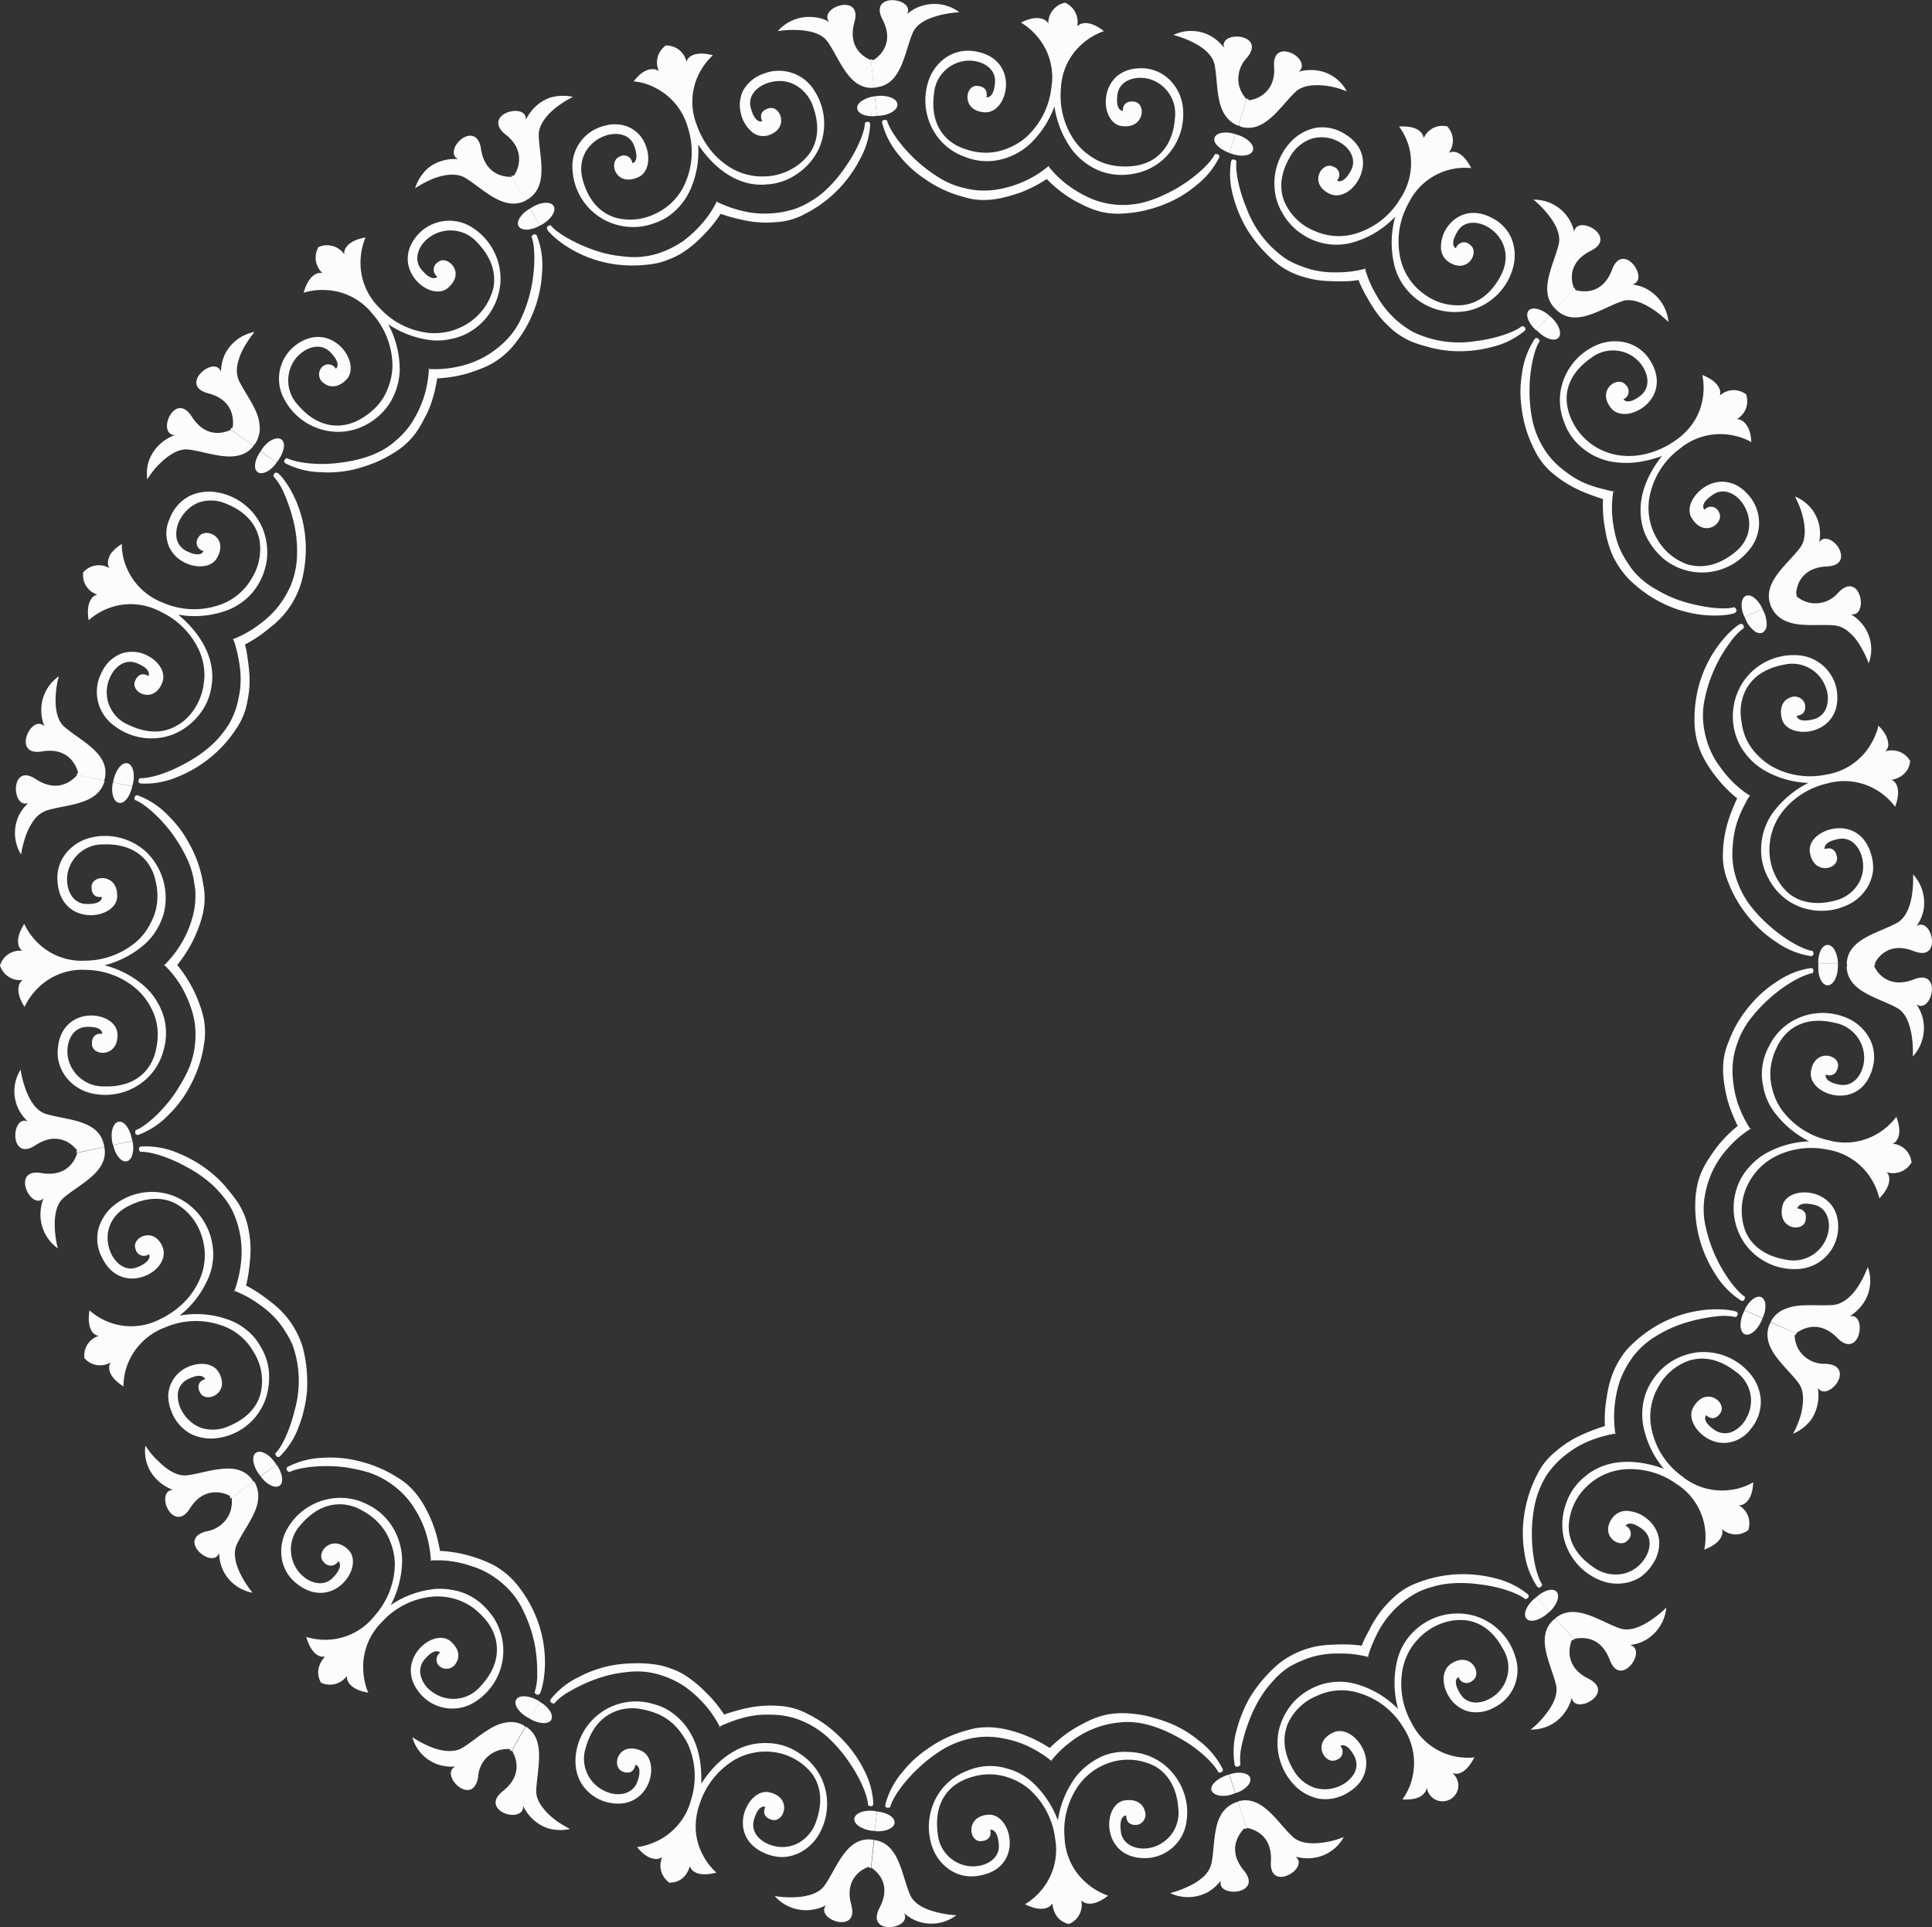 <svg id="Layer_1" data-name="Layer 1" xmlns="http://www.w3.org/2000/svg" viewBox="0 0 339.68 338.75"><rect x="0" y="0" width="339.68" height="338.75" fill="#333333" stroke="none"/><defs><style>.cls-1{fill:#fafcfd;}</style></defs><path class="cls-1" d="M336.07,204.27l-.05.11v.11Z"/><path class="cls-1" d="M335.88,133.68v.11l.05.11Z"/><path class="cls-1" d="M321.31,173.2c1,0,1.78-1.45,1.83-3.29,0-.18,0-.34,0-.51H319.7a4,4,0,0,0,0,.5C319.61,171.69,320.35,173.18,321.31,173.2Z"/><path class="cls-1" d="M324.68,169.91c.1,4.43,5.61,5.46,8.85,7.26,1.64.9,2.28,3,2.59,4.94a19.33,19.33,0,0,1,.19,3.6,7.39,7.39,0,0,0,1.83-6.34,6.7,6.7,0,0,0-.73-2.06,5.08,5.08,0,0,0-.48-.76c2.72,1.84,4.68-6.45-.5-4.37-2.59,1-4.32.38-5.41-.45a5.13,5.13,0,0,1-1.51-1.91,4.14,4.14,0,0,1,.24-.42h-5a2.91,2.91,0,0,0,0,.31Z"/><path class="cls-1" d="M318.07,200.62a16.87,16.87,0,0,0-7.91,2.3,11.18,11.18,0,0,0-2.51,2.11,10,10,0,0,0-1.74,2.49,11,11,0,0,0,.74,10.91,10.72,10.72,0,0,0,9.26,4.65,7.45,7.45,0,0,0,7.19-6.28c1.11-8-8.67-8.87-9.7-4.88-.5,2,.32,3.22,1.39,3.66s2.41.1,2.64-1c.5-2.12-1.41-2.14-1.41-2.14s.06-1.36,3-.65c2.33.56,3.09,3.3,2.14,5.75a6.25,6.25,0,0,1-7.25,3.87c-3.78-.66-5.93-2.56-6.95-4.78a10.28,10.28,0,0,1-.19-7.13,11,11,0,0,1,4.81-5.91,13.84,13.84,0,0,1,9.57-1.53,11.07,11.07,0,0,1,7.58,4.75,11.54,11.54,0,0,1,1.7,3.83c1.46-1.52,1.78-2.69,1.74-3.46a1.73,1.73,0,0,0-.46-1.14,3.7,3.7,0,0,0,4.36-1.7,3.61,3.61,0,0,0-3.3-3.3,1.76,1.76,0,0,0,.87-.87c.35-.69.51-1.89-.23-3.87a11.46,11.46,0,0,1-3.07,2.83,11,11,0,0,1-8.82,1.31,13.9,13.9,0,0,1-8.18-5.25,10.56,10.56,0,0,1-1.7-3.62,10.15,10.15,0,0,1-.34-3.73,10.87,10.87,0,0,1,1-3.52,8.61,8.61,0,0,1,2.06-2.93c1.81-1.63,4.53-2.5,8.27-1.59a6.3,6.3,0,0,1,5.12,6.47c-.19,2.62-1.9,4.83-4.27,4.4-2.94-.51-2.47-1.78-2.47-1.78s1.77.75,2.14-1.39-4.13-3.3-4.76.85,8.7,7.22,10.83-.57a6.9,6.9,0,0,0-.52-5.22,8,8,0,0,0-3.54-3.42,10.71,10.71,0,0,0-10.34.53,10.2,10.2,0,0,0-3.75,4.15,10.32,10.32,0,0,0-1.29,5.55,10.87,10.87,0,0,0,.2,1.49,10.67,10.67,0,0,0,1.83,4.43A17.39,17.39,0,0,0,318.07,200.62Z"/><path class="cls-1" d="M299.8,209.89a16.29,16.29,0,0,1,4.08-8.15,18.34,18.34,0,0,1,3.85-3.29,20.93,20.93,0,0,1-2.21-4.56,17.66,17.66,0,0,1-.83-4.13,13.88,13.88,0,0,1,.34-5,12.67,12.67,0,0,1,.44-1.4A13,13,0,0,1,306,182a15.63,15.63,0,0,1,1.45-2.5,26.37,26.37,0,0,1,3.88-4.19c2.75-2.41,5.77-4,7.37-4.25,0,0,.43-.8-.29-.9a14.32,14.32,0,0,0-6.05,2.42,20,20,0,0,0-4.55,4,20.91,20.91,0,0,0-3.93,6.65c-1.5,3.46-.89,7-.23,9.85a24.08,24.08,0,0,0,1.24,3.48l.45,1,.18.36a23,23,0,0,0-3.65,3.69c-.45.57-.86,1.2-1.31,1.87a14.74,14.74,0,0,0-1.22,2.13,12,12,0,0,0-.86,2.42,13.22,13.22,0,0,0-.24,1.31,9.93,9.93,0,0,0-.15,1.36A21.86,21.86,0,0,0,301.61,224a14.36,14.36,0,0,0,4.53,4.64c.7.2.65-.69.65-.69-1.33-.85-3.48-3.55-5.06-6.87a25.91,25.91,0,0,1-1.83-5.39A13.64,13.64,0,0,1,299.8,209.89Z"/><path class="cls-1" d="M307.85,198.38l-.12.07.08.11Z"/><path class="cls-1" d="M309.64,228c-.86-.36-2.19.67-2.93,2.31l3.18,1.41C310.65,230.07,310.55,228.41,309.64,228Z"/><path class="cls-1" d="M323,235.15c1.9,2,3.37,1,3.81-.59s0-3.49-1.59-3.21a7.68,7.68,0,0,0,2.26-2.08,7,7,0,0,0,.91-6.55,19.06,19.06,0,0,1-1.59,3.23c-1,1.64-2.63,3.26-4.44,3.43s-4.11-.08-6.15.14a7.8,7.8,0,0,0-2.82.78,4.6,4.6,0,0,0-2.08,2.08l4.45,2C316.29,234,319.48,231.59,323,235.15Z"/><path class="cls-1" d="M306.73,234.51c.87.42,2.19-.61,2.95-2.29.07-.16.13-.32.19-.48l-3.13-1.39c-.08.14-.16.29-.23.44C305.77,232.43,305.87,234.1,306.73,234.51Z"/><path class="cls-1" d="M311.09,232.85c-1.61,4.14,2.94,7.3,5.12,10.25,1.09,1.47.89,3.71.41,5.6a17.56,17.56,0,0,1-1.36,3.32,7.76,7.76,0,0,0,3.07-2.33,7.32,7.32,0,0,0,1.2-2.7,7.55,7.55,0,0,0,.06-3.07c.85,1.37,2.61.42,3.45-.95s.66-3.14-2.11-3.24a5.26,5.26,0,0,1-4.76-2.62,5.34,5.34,0,0,1-.64-2.38,4.83,4.83,0,0,1,.39-.29l-4.58-2c-.06.09-.12.17-.17.26Z"/><path class="cls-1" d="M292.53,258.18c-6.14-2.23-10.94-1.18-13.88,1.38a10.17,10.17,0,0,0-3.28,4.66,10.83,10.83,0,0,0-.54,5.58,10.69,10.69,0,0,0,6.56,8,8,8,0,0,0,4.93.33,7.07,7.07,0,0,0,2.32-1.07,8.35,8.35,0,0,0,1.88-2.06,6.45,6.45,0,0,0,1.14-4.62,5.73,5.73,0,0,0-2-3.34,6,6,0,0,0-3.22-1.42,3.07,3.07,0,0,0-2.79,1c-2.67,3.24,1.21,5.82,2.56,4.1a1.51,1.51,0,0,0-.4-2.52s.63-1.19,3,.64c1.92,1.47,1.42,4.21-.41,6.1a5.91,5.91,0,0,1-3.6,1.79,6.68,6.68,0,0,1-4.62-1.23c-3.19-2.15-4.36-4.75-4.37-7.17a10.22,10.22,0,0,1,2.73-6.59,10.85,10.85,0,0,1,6.81-3.44,13.91,13.91,0,0,1,9.35,2.51,11,11,0,0,1,5,7.43,11.3,11.3,0,0,1-.06,4.16c2-.77,2.77-1.69,3.05-2.4a1.72,1.72,0,0,0,.06-1.23,3.56,3.56,0,0,0,4.62.19,3.62,3.62,0,0,0-1.65-4.35,1.82,1.82,0,0,0,1.17-.42c.6-.48,1.28-1.49,1.35-3.64a7.2,7.2,0,0,1-1.07.55,10.36,10.36,0,0,1-2.87.79,11.13,11.13,0,0,1-8.63-2.44,13.57,13.57,0,0,1-5.26-8.09,10.36,10.36,0,0,1,1.14-7.54,9.78,9.78,0,0,1,5.41-4.65c2.34-.72,5.11-.45,8.18,1.92a6.17,6.17,0,0,1,2,8,5.34,5.34,0,0,1-2.5,2.55,3.23,3.23,0,0,1-3.16-.26c-2.47-1.67-1.49-2.62-1.49-2.62a1.86,1.86,0,0,0,.8.48c.49.13,1.12,0,1.7-.88,1.18-1.85-2.48-4.73-4.67-1.16-1.18,1.74.07,4.21,2.23,5.55a5.75,5.75,0,0,0,3.78.84,6.13,6.13,0,0,0,4.07-2.51,7.46,7.46,0,0,0,1.68-5,8,8,0,0,0-1.86-4.59,10.66,10.66,0,0,0-9.63-3.73A11.18,11.18,0,0,0,292.9,240a11.67,11.67,0,0,0-3.41,4.56,11.25,11.25,0,0,0-.54,6.25A16.74,16.74,0,0,0,292.53,258.18Z"/><path class="cls-1" d="M307.46,268.87l-.09.07,0,.11Z"/><path class="cls-1" d="M272,259.19a15.7,15.7,0,0,1,3.46-3.6,16.26,16.26,0,0,1,3.64-2.16A21.84,21.84,0,0,1,284,252a20.51,20.51,0,0,1,.77-9.18,17.72,17.72,0,0,1,2.37-4.39,14.55,14.55,0,0,1,4.38-3.78,22.06,22.06,0,0,1,5.22-2.26c.9-.26,1.78-.47,2.63-.63s1.62-.29,2.35-.36a10.37,10.37,0,0,1,3.48.12s.7-.56.09-.94-10.36-2.18-18.63,6a11,11,0,0,0-1.69,2.1,16.49,16.49,0,0,0-1.22,2.25,18,18,0,0,0-1.24,4.59,22.28,22.28,0,0,0-.34,5.16s-.55.14-1.42.46a34.56,34.56,0,0,0-3.4,1.43,18.42,18.42,0,0,0-3.92,2.65,11.77,11.77,0,0,0-3.24,4.13,22.22,22.22,0,0,0-2.27,7.39,20.68,20.68,0,0,0,.09,6.08,14.13,14.13,0,0,0,2.28,6.11c.56.46.86-.39.86-.39-.9-1.34-1.75-4.65-1.81-8.31a25.12,25.12,0,0,1,.49-5.69A16.32,16.32,0,0,1,272,259.19Z"/><path class="cls-1" d="M284.11,252l-.14,0,0,.14Z"/><path class="cls-1" d="M273.66,279.78c-.67-.71-2.23-.24-3.58,1l2.33,2.59C273.79,282.1,274.31,280.46,273.66,279.78Z"/><path class="cls-1" d="M283,291.72c1.92,5.26,6.77-1.76,3.58-2.56a5.58,5.58,0,0,0,.89-.15,7,7,0,0,0,2-.81,7.34,7.34,0,0,0,3.49-5.61,19.26,19.26,0,0,1-2.8,2.27c-1.61,1.06-3.65,2-5.42,1.35-3.5-1.21-7.91-4.6-11.3-1.74l3.26,3.62C277.4,288,281.17,287,283,291.72Z"/><path class="cls-1" d="M268.37,284.52c.63.74,2.26.35,3.66-.86.13-.11.25-.23.37-.35l-2.3-2.55c-.13.1-.26.19-.39.3C268.35,282.24,267.75,283.79,268.37,284.52Z"/><path class="cls-1" d="M273.06,284.81c-3.22,3-.27,7.87.53,11.44.39,1.78-.72,3.73-1.94,5.24a17.14,17.14,0,0,1-1.72,1.85,10.16,10.16,0,0,1-.83.68,7.12,7.12,0,0,0,5.93-2.88,7.58,7.58,0,0,0,1.05-1.9,4.87,4.87,0,0,0,.26-.86c.46,3.27,7.91-.86,2.9-3.32-2.48-1.24-3.17-2.95-3.28-4.32a5.28,5.28,0,0,1,.39-2.41s.18-.05.48-.1l-3.36-3.73-.26.17Z"/><path class="cls-1" d="M245.81,300.42a16.56,16.56,0,0,0-7-4.28,10.84,10.84,0,0,0-6.27-.11,11.56,11.56,0,0,0-4.89,2.93,11.41,11.41,0,0,0-2.74,4.91,10.69,10.69,0,0,0,2.74,10,8.18,8.18,0,0,0,4.38,2.33,7.5,7.5,0,0,0,5.1-1.18,7.36,7.36,0,0,0,2-1.77,5.63,5.63,0,0,0,.47-5.87c-1.11-2.29-3.43-3.75-5.29-2.79-3.78,1.82-1.28,5.76.67,4.76a1.48,1.48,0,0,0,.67-2.44.89.89,0,0,1,.7-.1c.44.11,1.05.55,1.75,1.86a3.18,3.18,0,0,1-.06,3.16,5.63,5.63,0,0,1-2.8,2.24,6.34,6.34,0,0,1-4,.22,6.76,6.76,0,0,1-3.73-3c-2-3.28-2-6.1-1.08-8.31a9.55,9.55,0,0,1,5.18-4.91,10.15,10.15,0,0,1,7.61-.38,13.59,13.59,0,0,1,7.52,6,11.23,11.23,0,0,1,1.56,8.85,10.12,10.12,0,0,1-1.09,2.76,7.72,7.72,0,0,1-.65,1c2.14.13,3.24-.39,3.76-1a1.75,1.75,0,0,0,.54-1.12,2.78,2.78,0,1,0,4.43-2.55,1.72,1.72,0,0,0,1.24.09c.73-.21,1.73-.91,2.69-2.81a11,11,0,0,1-11.05-6.08,13.91,13.91,0,0,1-1.54-9.55,10.79,10.79,0,0,1,1.54-3.72,11.42,11.42,0,0,1,2.56-2.71,10.75,10.75,0,0,1,3.25-1.66,9.55,9.55,0,0,1,3.59-.39c2.41.24,4.87,1.67,6.69,5.06a6.2,6.2,0,0,1-1.39,8.12c-2.06,1.63-4.82,1.87-6.1-.19-1.58-2.52-.33-3-.33-3a1.49,1.49,0,0,0,2.45.64c1.85-1.19-.33-5.3-3.81-2.95-1.71,1.19-1.61,3.9-.17,6a5.82,5.82,0,0,0,3.12,2.32,6.3,6.3,0,0,0,4.71-.68,7.31,7.31,0,0,0,3.71-8.8,10.69,10.69,0,0,0-7.31-7.32,11,11,0,0,0-10.57,2.77,10.6,10.6,0,0,0-3,5.46A17.14,17.14,0,0,0,245.81,300.42Z"/><path class="cls-1" d="M255.13,316.24l-.11,0-.09.08Z"/><path class="cls-1" d="M226.68,293a17.43,17.43,0,0,1,2.35-1.14,13.66,13.66,0,0,1,2.26-.76,16,16,0,0,1,4.22-.44,17.84,17.84,0,0,1,5,.6,15.21,15.21,0,0,1,.54-1.68,30,30,0,0,1,1.39-3,16.74,16.74,0,0,1,6.43-6.48,12.47,12.47,0,0,1,2.72-1.09,15.82,15.82,0,0,1,2.81-.61,22.84,22.84,0,0,1,5.73.1c3.62.42,6.82,1.58,8.06,2.61,0,0,.88-.22.48-.82a14.32,14.32,0,0,0-5.84-2.87,22.15,22.15,0,0,0-13.63.81,12.16,12.16,0,0,0-4.43,2.82,17.43,17.43,0,0,0-3,3.64c-.39.61-.73,1.22-1,1.77s-.56,1-.76,1.44c-.4.84-.6,1.38-.6,1.38s-.57-.1-1.5-.17a28.89,28.89,0,0,0-3.66,0,15.6,15.6,0,0,0-9.31,3.24,24.89,24.89,0,0,0-5.06,5.82,19.88,19.88,0,0,0-1.45,2.93,20.56,20.56,0,0,0-.92,2.7,14,14,0,0,0-.42,6.47c.32.65,1,0,1,0a10.31,10.31,0,0,1,.23-3.47,29.13,29.13,0,0,1,1.5-4.84,21.91,21.91,0,0,1,2.76-5,26,26,0,0,1,1.9-2.18A13,13,0,0,1,226.68,293Z"/><path class="cls-1" d="M240.63,291.33l-.13,0,0,.13Z"/><path class="cls-1" d="M219.8,312.5c-.32-.9-2-1.17-3.66-.59l1.07,3.31C219,314.63,220.12,313.41,219.8,312.5Z"/><path class="cls-1" d="M223.45,327.19c-.4,5.56,6.93,1.22,4.33-.84a7.54,7.54,0,0,0,3,.25,7.2,7.2,0,0,0,2.81-.93,7.11,7.11,0,0,0,2.67-2.76,14,14,0,0,1-3.47.95c-1.92.29-4.17.27-5.51-1-2.68-2.44-5.37-7.45-9.63-6.21l1.51,4.64C219.86,321.43,223.73,322.17,223.45,327.19Z"/><path class="cls-1" d="M213,314.69c.27.9,2,1.32,3.69.69a4,4,0,0,0,.48-.19l-1.06-3.26a4.34,4.34,0,0,0-.48.14C214,312.68,212.76,313.74,213,314.69Z"/><path class="cls-1" d="M217.2,316.85a5.12,5.12,0,0,0-2.31,1.8,7.57,7.57,0,0,0-1.07,2.73c-.44,2-.45,4.31-.81,6.12a4.75,4.75,0,0,1-1.42,2.39,10.43,10.43,0,0,1-2.48,1.63,18.57,18.57,0,0,1-3.37,1.25,7.3,7.3,0,0,0,6.61-.17,7.88,7.88,0,0,0,2.31-2.05c-.92,3.14,7.61,2.53,4-1.79-1.76-2.16-1.69-4-1.23-5.27a5.6,5.6,0,0,1,1.33-2.08,2.91,2.91,0,0,1,.47.08l-1.55-4.77-.3.06Z"/><path class="cls-1" d="M186,320a17.25,17.25,0,0,0-4.62-6.83,11.06,11.06,0,0,0-2.78-1.76,10,10,0,0,0-1.45-.51,9.36,9.36,0,0,0-1.46-.34,10.12,10.12,0,0,0-5.66.72,10.36,10.36,0,0,0-4.51,3.31,10.72,10.72,0,0,0-1.55,10.24,8,8,0,0,0,3.06,3.87,6.85,6.85,0,0,0,5.13,1c8-1.33,5.77-10.92,1.66-10.71s-3.52,4.81-1.33,4.65,1.6-2,1.6-2,1.31-.34,1.52,2.63c.19,2.41-2.18,3.88-4.8,3.8a6.26,6.26,0,0,1-5.93-5.73c-.53-3.81.61-6.43,2.4-8.06a8.91,8.91,0,0,1,3.13-1.77,10.82,10.82,0,0,1,3.6-.62,10.41,10.41,0,0,1,3.68.71,10.71,10.71,0,0,1,3.43,2.05,13.94,13.94,0,0,1,4.41,8.67,11,11,0,0,1-2.2,8.64,11.21,11.21,0,0,1-3.12,2.77c1.89.94,3.11.9,3.82.63a1.74,1.74,0,0,0,1-.78c.26,2.95,2.43,3.57,2.95,3.61a3.67,3.67,0,0,0,2.13-4.16,1.76,1.76,0,0,0,1.1.57c.76.12,1.95-.08,3.61-1.38a11.7,11.7,0,0,1-3.64-2.08,11.05,11.05,0,0,1-4-8,13.8,13.8,0,0,1,2.5-9.37,11,11,0,0,1,6.36-4.19,10.35,10.35,0,0,1,7.08.92c2.1,1.24,3.77,3.56,4.05,7.39a6.3,6.3,0,0,1-4.59,6.84c-2.54.67-5.18-.34-5.5-2.72-.42-3,.94-2.88.94-2.88s-.17,1.91,2,1.63a1.85,1.85,0,0,0,1.23-2.52c-.32-1.1-1.42-2.07-3.5-1.77-4.07.63-4.21,10.45,3.87,10.15a7.43,7.43,0,0,0,7-6.51,10.45,10.45,0,0,0-.55-5.2,11,11,0,0,0-3.13-4.5,10.4,10.4,0,0,0-5.11-2.33,11.18,11.18,0,0,0-1.41-.12,8.65,8.65,0,0,0-1.44,0,10,10,0,0,0-2.83.61,12.36,12.36,0,0,0-5,3.76A16.91,16.91,0,0,0,186,320Z"/><path class="cls-1" d="M188,338.26l-.12,0-.11.05Z"/><path class="cls-1" d="M171.5,305.44a14,14,0,0,1,5,.16,17.51,17.51,0,0,1,4,1.24,20.38,20.38,0,0,1,4.32,2.66,18.43,18.43,0,0,1,3.67-3.5,16.43,16.43,0,0,1,8.52-3.24c3.89-.42,7.75,1.23,10.9,3.06s5.61,4.31,6.32,5.75c0,0,.88.13.76-.58a14.41,14.41,0,0,0-4.17-5,19.68,19.68,0,0,0-5.23-3.12,29.94,29.94,0,0,0-3.46-1.12,21.21,21.21,0,0,0-4.07-.59,16,16,0,0,0-2.7.11,12.59,12.59,0,0,0-2.49.61,16.34,16.34,0,0,0-2.25,1c-.71.37-1.38.73-2,1.12a23.22,23.22,0,0,0-4.05,3.26s-.47-.3-1.29-.78a25.17,25.17,0,0,0-3.35-1.57c-2.73-1-6.23-1.9-9.84-.77a21.39,21.39,0,0,0-7,3.26,20.18,20.18,0,0,0-4.46,4.13,14.36,14.36,0,0,0-3,5.78c0,.72.87.37.87.37.39-1.56,2.29-4.4,5-6.9a25.16,25.16,0,0,1,4.56-3.45A16,16,0,0,1,171.5,305.44Z"/><path class="cls-1" d="M185,309.59l-.11-.09-.08.11Z"/><path class="cls-1" d="M157.28,320.42c.07-1-1.32-1.83-3.11-2l-.36,3.46C155.65,322.06,157.2,321.37,157.28,320.42Z"/><path class="cls-1" d="M154.65,335.34c-2.62,4.94,5.84,3.84,4.3.94a5.2,5.2,0,0,0,.71.56,6.86,6.86,0,0,0,2,1,7.32,7.32,0,0,0,6.49-1.18,18.28,18.28,0,0,1-3.55-.55c-1.87-.47-3.91-1.38-4.63-3.12-1.45-3.41-1.89-9-6.28-9.55l-.51,4.85C153.71,328.66,157,330.83,154.65,335.34Z"/><path class="cls-1" d="M150.21,319.67c-.13.95,1.26,1.91,3.09,2.15l.51,0,.35-3.41c-.16,0-.32-.07-.49-.09C151.89,318.13,150.34,318.71,150.21,319.67Z"/><path class="cls-1" d="M153.14,323.35c-4.42-.36-6,5-8.15,8.06s-8.78,1.88-8.78,1.88a7.32,7.32,0,0,0,6.12,2.46,7.63,7.63,0,0,0,2.12-.49,5.75,5.75,0,0,0,.81-.4c-2.12,2.52,5.94,5.31,4.4-.06-.73-2.68.07-4.33,1-5.33a5.16,5.16,0,0,1,2.06-1.31,3.44,3.44,0,0,1,.4.28l.51-5-.3-.08Z"/><path class="cls-1" d="M123.29,313.56c.26-6.66-2.29-10.66-5.58-12.81a9.46,9.46,0,0,0-2.65-1.16A10.64,10.64,0,0,0,101.19,309a8.59,8.59,0,0,0,.22,2.53,7.19,7.19,0,0,0,1,2.25,7.56,7.56,0,0,0,4.27,3c3.9,1,6.38-1,7.33-3.3s.51-5.09-1.46-5.81c-3.9-1.54-5.13,2.89-3.11,3.72s2.28-1.18,2.28-1.18,1.34.2.33,3c-.79,2.25-3.62,2.76-5.93,1.51a6.22,6.22,0,0,1-3.1-7.61c1.08-3.72,3.16-5.59,5.49-6.4a8.26,8.26,0,0,1,3.59-.38,14.11,14.11,0,0,1,3.52.94,9.54,9.54,0,0,1,3.08,2.1,12.92,12.92,0,0,1,2.29,3.31,13.73,13.73,0,0,1,.52,9.65,11.15,11.15,0,0,1-5.52,7.06,12.62,12.62,0,0,1-2.8,1.08,7.2,7.2,0,0,1-1.19.19c1.33,1.68,2.49,2.06,3.25,2.11a1.77,1.77,0,0,0,1.19-.34,3.66,3.66,0,0,0,1.24,4.5c.53,0,2.75,0,3.62-2.91a1.69,1.69,0,0,0,.77,1c.65.41,1.83.69,3.88.15a11.33,11.33,0,0,1-2.5-3.33,10.75,10.75,0,0,1-1.1-3.86,12,12,0,0,1,.73-5.07,14,14,0,0,1,6.08-7.57,11,11,0,0,1,7.52-1.25,10.37,10.37,0,0,1,6.1,3.7c1.42,2,2,4.75.71,8.38a6.7,6.7,0,0,1-3,3.72,5.89,5.89,0,0,1-4,.68c-2.58-.45-4.61-2.36-3.93-4.68.81-2.87,2-2.27,2-2.27s-.93,1.68,1.16,2.27,3.71-3.78-.35-4.82c-2-.52-4,1.47-4.59,3.92s.26,5.45,4,6.9a7.9,7.9,0,0,0,2.73.55,7.2,7.2,0,0,0,2.51-.51,8.11,8.11,0,0,0,3.78-3.18,10.69,10.69,0,0,0,.55-10.33,10.57,10.57,0,0,0-3.73-4.17,10.2,10.2,0,0,0-5.39-1.84,11,11,0,0,0-6.1,1.39,14.67,14.67,0,0,0-3.05,2.28A19.09,19.09,0,0,0,123.29,313.56Z"/><path class="cls-1" d="M117.76,331.07l-.09-.06h-.12Z"/><path class="cls-1" d="M116,294.4a16.05,16.05,0,0,1,4.5,2.14,21.07,21.07,0,0,1,3.15,2.81,18.54,18.54,0,0,1,2.88,4.15,13.24,13.24,0,0,1,1.6-.7,20.51,20.51,0,0,1,3.16-1,15.85,15.85,0,0,1,4.19-.39,14.4,14.4,0,0,1,4.92.85,16.21,16.21,0,0,1,5,3,24.53,24.53,0,0,1,3.76,4.31c2.12,3,3.4,6.14,3.46,7.75,0,0,.75.51.93-.19a14.32,14.32,0,0,0-1.78-6.27,20.65,20.65,0,0,0-3.53-4.95,21.68,21.68,0,0,0-6.19-4.61,11.9,11.9,0,0,0-5-1.43,20.18,20.18,0,0,0-4.72.19,27.32,27.32,0,0,0-3.6.87c-.89.25-1.42.46-1.42.46a22.37,22.37,0,0,0-3.3-4,21.28,21.28,0,0,0-3.7-3,12.62,12.62,0,0,0-2.32-1.08,12.84,12.84,0,0,0-2.61-.7,21.7,21.7,0,0,0-4.11-.23,23.63,23.63,0,0,0-3.6.35,20.37,20.37,0,0,0-5.79,2,14,14,0,0,0-5.08,4c-.27.68.63.72.63.72a10,10,0,0,1,2.73-2.14,27.34,27.34,0,0,1,4.62-2.16,22.75,22.75,0,0,1,5.54-1.24A13.74,13.74,0,0,1,116,294.4Z"/><path class="cls-1" d="M126.6,303.63l-.06-.13-.12.07Z"/><path class="cls-1" d="M96.92,302.3c.46-.85-.43-2.26-2-3.15l-1.74,3C94.79,303.08,96.46,303.14,96.92,302.3Z"/><path class="cls-1" d="M88.44,314.82c-2.18,1.7-1.28,3.2.18,3.87s3.47.36,3.36-1.25a7.51,7.51,0,0,0,1.83,2.46,7.27,7.27,0,0,0,2.56,1.49,7.79,7.79,0,0,0,3.85.1,16.6,16.6,0,0,1-3-1.9c-1.49-1.25-3-3-2.94-4.79s.5-4.07.5-6.12-.44-4-2.33-5.19L90,307.71C90.34,308.29,92.36,311.69,88.44,314.82Z"/><path class="cls-1" d="M90.77,298.73c-.51.84.37,2.26,2,3.18l.46.23,1.72-3c-.14-.09-.27-.19-.42-.27C92.93,298,91.27,297.93,90.77,298.73Z"/><path class="cls-1" d="M92,303.24a4.61,4.61,0,0,0-2.91-.48,7.62,7.62,0,0,0-2.74,1c-1.78,1-3.49,2.54-5.07,3.48s-3.83.56-5.61-.19a19.16,19.16,0,0,1-3.17-1.68A7,7,0,0,0,77,310.16a7.74,7.74,0,0,0,3.06.36c-1.46.71-.69,2.55.58,3.53s3,1,3.43-1.73a5.14,5.14,0,0,1,5.54-4.86,3.83,3.83,0,0,1,.25.41l2.51-4.34c-.08-.06-.15-.13-.24-.19Z"/><path class="cls-1" d="M68.7,282.14a17.18,17.18,0,0,0,2-8,11.46,11.46,0,0,0-1.86-6,10.65,10.65,0,0,0-4.32-3.73A10.29,10.29,0,0,0,59,263.33a10.76,10.76,0,0,0-8.66,5.7,8,8,0,0,0-.81,4.85,7,7,0,0,0,2.66,4.51c6.34,5,12-3,9.07-5.95s-5.93.62-4.34,2.13a1.51,1.51,0,0,0,2.55-.14s1.13.74-.93,2.89c-1.67,1.75-4.35,1-6-1a6.3,6.3,0,0,1,.29-8.24c2.47-2.94,5.18-3.85,7.61-3.62a8.23,8.23,0,0,1,3.4,1.15,10.82,10.82,0,0,1,2.87,2.26,9.74,9.74,0,0,1,1.93,3.2,10.62,10.62,0,0,1,.78,3.92A13.91,13.91,0,0,1,65.88,284,11,11,0,0,1,58,288.21a11.27,11.27,0,0,1-4.15-.47c.57,2,1.41,2.91,2.09,3.26a1.72,1.72,0,0,0,1.22.18c-2,2.18-1,4.19-.7,4.61A3.67,3.67,0,0,0,61,294.58a1.75,1.75,0,0,0,.31,1.2c.42.64,1.35,1.42,3.45,1.75a6,6,0,0,1-.43-1.13,12.29,12.29,0,0,1-.47-3,11.05,11.05,0,0,1,3.31-8.31,13.69,13.69,0,0,1,8.62-4.41,10.81,10.81,0,0,1,7.37,1.92,12.29,12.29,0,0,1,1.38,1.22,10.34,10.34,0,0,1,1.2,1.36,8.32,8.32,0,0,1,1.48,3.29c.47,2.42-.12,5.18-2.79,8a6.23,6.23,0,0,1-8.13,1.14,6.14,6.14,0,0,1-1.43-1.24,4.94,4.94,0,0,1-.82-1.55,3.15,3.15,0,0,1,.58-3.1c1.91-2.28,2.76-1.22,2.76-1.22a1.52,1.52,0,0,0,.12,2.56,1.91,1.91,0,0,0,2.71-.8c.63-1,.55-2.4-1-3.76-3.17-2.63-10.57,3.86-4.94,9.66a7.41,7.41,0,0,0,9.52.81,10.64,10.64,0,0,0,3-14.58,12.6,12.6,0,0,0-1.83-2.17,9.88,9.88,0,0,0-2.34-1.7,10.11,10.11,0,0,0-2.88-1,12.12,12.12,0,0,0-3.28-.21A16.87,16.87,0,0,0,68.7,282.14Z"/><path class="cls-1" d="M56.52,295.88l-.06-.09-.11-.05Z"/><path class="cls-1" d="M69.84,261.66a14.28,14.28,0,0,1,3.22,3.81,17.83,17.83,0,0,1,1.78,3.83,20.86,20.86,0,0,1,.92,5,18.37,18.37,0,0,1,5,.39,17.65,17.65,0,0,1,1.93.54,15.24,15.24,0,0,1,2.09.78,15.78,15.78,0,0,1,4.11,2.83,13.86,13.86,0,0,1,3.31,4.74A23,23,0,0,1,94,289a25.63,25.63,0,0,1,.45,5.09,9.94,9.94,0,0,1-.47,3.43s.48.75.93.18,3.25-10.07-4-19.15a14.29,14.29,0,0,0-4-3.37,22.08,22.08,0,0,0-4.42-1.72,22.63,22.63,0,0,0-5.12-.84s-.1-.55-.31-1.47a23.06,23.06,0,0,0-1.06-3.54c-1.12-2.67-2.77-5.9-6-7.82a22.12,22.12,0,0,0-7.1-3,20,20,0,0,0-6.07-.54,14.59,14.59,0,0,0-6.31,1.63.43.43,0,0,0,0,.65,1,1,0,0,0,.34.25c1.42-.75,4.82-1.25,8.48-1a22.23,22.23,0,0,1,2.77.39,22.93,22.93,0,0,1,2.83.7A15.33,15.33,0,0,1,69.84,261.66Z"/><path class="cls-1" d="M75.77,274.42v-.14h-.14Z"/><path class="cls-1" d="M49.19,261.13c.76-.59.46-2.2-.56-3.68l-2.81,2.05C46.86,261,48.42,261.72,49.19,261.13Z"/><path class="cls-1" d="M36.33,269.17c-5.45,1.37,1.09,6.88,2.2,3.8a7.68,7.68,0,0,0,.65,3,7.2,7.2,0,0,0,5.23,4s-4.38-5.15-2.75-8.54c.78-1.67,2.13-3.53,3-5.41s1.13-3.77,0-5.66l-3.94,2.87a5.57,5.57,0,0,1-.31,2.72A5.33,5.33,0,0,1,36.33,269.17Z"/><path class="cls-1" d="M45,255.37c-.8.55-.57,2.21.5,3.71a3.3,3.3,0,0,0,.32.4l2.77-2a3.74,3.74,0,0,0-.27-.42C47.3,255.58,45.81,254.83,45,255.37Z"/><path class="cls-1" d="M44.27,260c-1.37-1.76-3.32-2-5.39-1.79s-4.22.9-6,1.12-3.66-1.09-5-2.45A13,13,0,0,1,26.17,255c-.38-.54-.6-.9-.6-.9a7,7,0,0,0,2.25,6.21,7.57,7.57,0,0,0,2.61,1.58c-1.59,0-1.7,2.08-.88,3.45s2.39,2.14,3.86-.21,3.27-2.84,4.64-2.81a5.21,5.21,0,0,1,2.37.63,3.52,3.52,0,0,1,.06.48l4.06-2.95c0-.09-.09-.18-.15-.27Z"/><path class="cls-1" d="M31.58,231.26a16.9,16.9,0,0,0,5-6.49,10.55,10.55,0,0,0,.73-6.21,11,11,0,0,0-7-8.42,10.68,10.68,0,0,0-10.21,1.68,8.15,8.15,0,0,0-2.77,4.11,7.1,7.1,0,0,0,.64,5.19c1.77,3.62,4.94,4.11,7.32,3.25s4-3,3.36-5c-1.44-3.94-5.62-1.87-4.82.17a1.5,1.5,0,0,0,2.37.92s.71,1.14-2,2.27c-4.45,1.9-8.53-7.43-1.44-10.82,3.47-1.68,6.3-1.4,8.38-.2a9.88,9.88,0,0,1,4.35,5.66,10.58,10.58,0,0,1-.42,7.61,13.39,13.39,0,0,1-2.51,3.75,15.21,15.21,0,0,1-4.31,3.1,11,11,0,0,1-12.52-1.5c-.33,2.1.07,3.25.54,3.85a1.79,1.79,0,0,0,1.07.65,3.59,3.59,0,0,0-2.49,3.91,3.62,3.62,0,0,0,4.59.75,1.78,1.78,0,0,0-.22,1.23c.09.77.69,1.83,2.49,3a8.1,8.1,0,0,1,.07-1.2,10.39,10.39,0,0,1,.72-2.87,11.24,11.24,0,0,1,6.43-6.28,13.63,13.63,0,0,1,9.63-.52,10.25,10.25,0,0,1,6,4.75,9.56,9.56,0,0,1,1.33,7c-.48,2.36-2.15,4.65-5.72,6.11a6.72,6.72,0,0,1-4.79.28,6.27,6.27,0,0,1-3.12-2.52,5.57,5.57,0,0,1-1-3.44,3.14,3.14,0,0,1,1.79-2.6c1.33-.66,2.08-.66,2.5-.49a.92.92,0,0,1,.52.49s-1.88.43-.89,2.37,5.33.21,3.33-3.48c-1-1.86-3.68-2-5.93-.82A5.77,5.77,0,0,0,30,243.37a5.65,5.65,0,0,0-.42,2.18,7.77,7.77,0,0,0,.58,2.59,7.42,7.42,0,0,0,3.44,3.94,8.16,8.16,0,0,0,4.93.66,10.41,10.41,0,0,0,8.7-9.23,10.87,10.87,0,0,0,0-2.85,10.2,10.2,0,0,0-.78-2.74,11,11,0,0,0-.67-1.27,12.19,12.19,0,0,0-.8-1.22,10.78,10.78,0,0,0-5.16-3.57A16.44,16.44,0,0,0,31.58,231.26Z"/><path class="cls-1" d="M14.87,238.88l0-.12-.07-.09Z"/><path class="cls-1" d="M40.94,213a16.67,16.67,0,0,1,1.42,9,20.69,20.69,0,0,1-1.14,4.9,19,19,0,0,1,4.4,2.42,16.43,16.43,0,0,1,3.17,2.83,15.27,15.27,0,0,1,1.39,1.94,15.52,15.52,0,0,1,1.24,2.29,18.68,18.68,0,0,1,.43,11.35c-.86,3.6-2.28,6.62-3.45,7.76,0,0,.13.89.77.55a14.18,14.18,0,0,0,3.44-5.5,19.09,19.09,0,0,0,.83-2.73,22,22,0,0,0,.53-3.23,24.78,24.78,0,0,0-.72-7.68,15.54,15.54,0,0,0-5.67-8.07,30.39,30.39,0,0,0-3-2.12c-.8-.48-1.32-.73-1.32-.73s.16-.56.32-1.47.32-2.18.43-3.65a17.12,17.12,0,0,0-.32-4.72,12.57,12.57,0,0,0-1.94-4.86c-.42-.61-.86-1.17-1.29-1.7s-.84-1.05-1.27-1.52a20.79,20.79,0,0,0-2.7-2.43,22.54,22.54,0,0,0-5.33-3,14.24,14.24,0,0,0-6.4-1.09c-.68.25-.1.94-.1.94,1.61-.11,4.86.83,8.06,2.6a22.39,22.39,0,0,1,4.7,3.27,19.7,19.7,0,0,1,1.94,2.13A12.88,12.88,0,0,1,40.94,213Z"/><path class="cls-1" d="M41.17,227.07l0-.13-.13,0Z"/><path class="cls-1" d="M22.3,204.13c.94-.22,1.37-1.82,1-3.57l-3.4.72C20.27,203.08,21.37,204.36,22.3,204.13Z"/><path class="cls-1" d="M7.31,206.21c-5.5-1-1.92,6.76.38,4.4a4.87,4.87,0,0,0-.31.85,8.12,8.12,0,0,0-.27,2.15,7.29,7.29,0,0,0,3.08,5.84,9.08,9.08,0,0,1-.25-1,19.67,19.67,0,0,1-.3-2.51c-.1-1.93.15-4.17,1.52-5.37,2.78-2.42,8-4.56,7.19-8.92l-4.77,1C13.41,203.26,12.28,207,7.31,206.21Z"/><path class="cls-1" d="M20.84,197.18c-.93.17-1.47,1.79-1.1,3.6,0,.17.09.33.14.49l3.36-.71c0-.16,0-.32-.09-.49C22.79,198.31,21.8,197,20.84,197.18Z"/><path class="cls-1" d="M18.23,201.09c-1-4.31-6.6-4.19-10.14-5.28-1.79-.54-2.91-2.49-3.57-4.3a18.75,18.75,0,0,1-.9-3.48,7.12,7.12,0,0,0,.64,8.44,5.27,5.27,0,0,0,.63.65c-3-1.24-3.28,7.29,1.37,4.18,2.33-1.52,4.15-1.26,5.38-.67a5.31,5.31,0,0,1,1.39,1,4.79,4.79,0,0,1,.51.55,4.28,4.28,0,0,1-.14.46l4.91-1c0-.1,0-.2,0-.3Z"/><path class="cls-1" d="M18.37,169.68a17.17,17.17,0,0,0,7.28-3.89,11.55,11.55,0,0,0,3.18-5.39,11.23,11.23,0,0,0-3-10.53,10.71,10.71,0,0,0-10-2.6,8,8,0,0,0-4.16,2.64,6.92,6.92,0,0,0-1.56,5c.51,8.06,10.28,6.87,10.49,2.75s-4.43-4-4.5-1.8,1.82,1.8,1.82,1.8.21,1.34-2.77,1.24c-2.41-.06-3.64-2.57-3.3-5.17a6.29,6.29,0,0,1,6.32-5.3c3.85-.14,6.33,1.27,7.78,3.22a8.48,8.48,0,0,1,1.42,3.29,11,11,0,0,1,.26,3.65,9.9,9.9,0,0,1-1.1,3.58,10.71,10.71,0,0,1-2.38,3.21,13.94,13.94,0,0,1-9.07,3.48,11,11,0,0,1-8.38-3.07,11.55,11.55,0,0,1-2.44-3.39c-1.12,1.78-1.2,3-1,3.73a1.72,1.72,0,0,0,.68,1A3.66,3.66,0,0,0,0,169.72,3.7,3.7,0,0,0,4,172.26a1.76,1.76,0,0,0-.68,1c-.2.74-.12,2,1,3.73a11.43,11.43,0,0,1,2.44-3.4,11,11,0,0,1,8.37-3.1A13.78,13.78,0,0,1,24.17,174a11.19,11.19,0,0,1,2.41,3.2,9.66,9.66,0,0,1,1.1,3.57,11.77,11.77,0,0,1-.24,3.65,8.27,8.27,0,0,1-1.41,3.3c-1.45,2-3.93,3.37-7.77,3.25a6.33,6.33,0,0,1-6.35-5.28c-.35-2.6.88-5.11,3.3-5.18,3-.11,2.76,1.23,2.76,1.23s-1.88-.37-1.81,1.81,4.71,2.37,4.49-1.82-10-5.27-10.49,2.79a6.59,6.59,0,0,0,.36,2.77,7.16,7.16,0,0,0,1.23,2.22,7.94,7.94,0,0,0,4.16,2.63,10.76,10.76,0,0,0,10-2.64,10.34,10.34,0,0,0,2.83-4.84,10.8,10.8,0,0,0,.12-5.7,11.87,11.87,0,0,0-3.22-5.38A17,17,0,0,0,18.37,169.68Z"/><path class="cls-1" d="M0,169.83l0-.11,0-.12Z"/><path class="cls-1" d="M34.35,156.81a14.05,14.05,0,0,1-.66,4.94A18.14,18.14,0,0,1,32,165.64a19,19,0,0,1-3.1,4,18.41,18.41,0,0,1,3.12,4,20.94,20.94,0,0,1,1.68,3.88,14.05,14.05,0,0,1,.66,4.94,14.84,14.84,0,0,1-1.28,5.63,20.39,20.39,0,0,1-1.37,2.57A22.51,22.51,0,0,1,30.18,193c-2.21,2.93-4.84,5.12-6.35,5.68,0,0-.28.87.46.82a14.4,14.4,0,0,0,5.43-3.62A19.52,19.52,0,0,0,33.36,191a21.83,21.83,0,0,0,2.49-7.31,12.62,12.62,0,0,0-.17-5.25,18.84,18.84,0,0,0-.76-2.34A19.2,19.2,0,0,0,34,174a23,23,0,0,0-2.84-4.37s.36-.44.92-1.21a24.17,24.17,0,0,0,1.9-3.17c1.22-2.63,2.55-6,1.77-9.7a20.93,20.93,0,0,0-2.51-7.3,19.45,19.45,0,0,0-3.64-4.86,14.22,14.22,0,0,0-5.44-3.6c-.73,0-.46.82-.46.82,1.51.55,4.15,2.74,6.36,5.65A26.69,26.69,0,0,1,33,151.18a15,15,0,0,1,.92,2.74,13.6,13.6,0,0,1,.25,1.42A11.81,11.81,0,0,1,34.35,156.81Z"/><path class="cls-1" d="M28.83,169.76l.1-.1-.1-.09Z"/><path class="cls-1" d="M20.93,141.12c1,.18,1.92-1.13,2.33-2.88l-3.4-.72C19.43,139.32,20,141,20.93,141.12Z"/><path class="cls-1" d="M6.36,137C1.71,133.82,2,142.36,5,141.13a7.5,7.5,0,0,0-1.81,2.5,7.3,7.3,0,0,0,.51,6.59,18.55,18.55,0,0,1,.9-3.48A10.76,10.76,0,0,1,6,144.11a4.76,4.76,0,0,1,2.24-1.66c3.55-1.08,9.08-.95,10.16-5.25l-4.77-1C13.09,136.7,10.61,139.7,6.36,137Z"/><path class="cls-1" d="M22.42,134.17c-.94-.23-2,1.05-2.45,2.85,0,.17-.06.34-.09.5l3.36.71c.05-.15.1-.31.14-.48C23.78,136,23.35,134.4,22.42,134.17Z"/><path class="cls-1" d="M18.46,136.7c.81-4.36-4.42-6.53-7.16-8.95-1.36-1.21-1.61-3.44-1.51-5.38a17.85,17.85,0,0,1,.31-2.51,8.08,8.08,0,0,1,.27-1,7.19,7.19,0,0,0-3.11,5.83,7.58,7.58,0,0,0,.56,3c-2.3-2.38-5.88,5.36-.39,4.39,2.74-.45,4.3.52,5.19,1.57a5.26,5.26,0,0,1,1.11,2.18s-.12.15-.33.36l4.91,1c0-.1.08-.19.11-.29Z"/><path class="cls-1" d="M31.34,108.05a16.62,16.62,0,0,0,8.18-.62,11,11,0,0,0,5.13-3.59,11.63,11.63,0,0,0,2.24-5.24A11.29,11.29,0,0,0,46.22,93a10.64,10.64,0,0,0-8.06-6.46,8,8,0,0,0-4.91.68,7.48,7.48,0,0,0-3.44,4A6.06,6.06,0,0,0,29.68,96,5.75,5.75,0,0,0,32.3,98.8c2.25,1.2,5,1,5.92-.85,2-3.68-2.34-5.41-3.34-3.46a1.49,1.49,0,0,0,.9,2.37s-.33,1.32-3,0A3.2,3.2,0,0,1,31,94.28a5.46,5.46,0,0,1,.95-3.45A6.31,6.31,0,0,1,35,88.31a6.63,6.63,0,0,1,4.78.25C43.4,90,45,92.28,45.57,94.66a9.7,9.7,0,0,1-1.31,7,10.32,10.32,0,0,1-5.95,4.77,13.61,13.61,0,0,1-9.63-.48,11.22,11.22,0,0,1-6.45-6.25,10.39,10.39,0,0,1-.75-2.88,8.81,8.81,0,0,1-.06-1.2,7.12,7.12,0,0,0-1.88,1.63A3.2,3.2,0,0,0,19,98.63a1.78,1.78,0,0,0,.22,1.23,3.62,3.62,0,0,0-4.59.76,3.58,3.58,0,0,0,2.49,3.9,1.67,1.67,0,0,0-1,.66c-.47.6-.87,1.75-.54,3.85a11.27,11.27,0,0,1,3.56-2.14,11.05,11.05,0,0,1,9,.59,14,14,0,0,1,6.86,6.83,10.83,10.83,0,0,1,.93,3.91,9.15,9.15,0,0,1-.1,1.89,9.76,9.76,0,0,1-.38,1.8,10.84,10.84,0,0,1-1.65,3.25,9.33,9.33,0,0,1-1.24,1.35A8.08,8.08,0,0,1,31,127.59c-2.09,1.21-4.92,1.5-8.39-.17A6.2,6.2,0,0,1,19,120c.71-2.53,2.81-4.34,5.05-3.43,2.77,1.12,2.05,2.26,2.05,2.26s-1.57-1.1-2.37.92,3.38,4.1,4.83.16c.69-2-1-4.12-3.4-5a5.82,5.82,0,0,0-3.89,0,6.37,6.37,0,0,0-3.41,3.32,7.32,7.32,0,0,0,2.17,9.3,10.72,10.72,0,0,0,10.22,1.63,11.12,11.12,0,0,0,4.56-3.27,10.24,10.24,0,0,0,2.36-5.17C37.86,116.91,36.35,112.24,31.34,108.05Z"/><path class="cls-1" d="M14.51,100.71l.07-.09,0-.12Z"/><path class="cls-1" d="M51.16,102.82a17.45,17.45,0,0,1-2.61,4.24,17.73,17.73,0,0,1-3.15,2.84,18.19,18.19,0,0,1-4.4,2.44,14.22,14.22,0,0,1,.54,1.67,29,29,0,0,1,.63,3.23,16.23,16.23,0,0,1,0,4.23c-.12.75-.27,1.53-.47,2.34a13.54,13.54,0,0,1-.9,2.45,12.41,12.41,0,0,1-1.56,2.47,14.92,14.92,0,0,1-1.92,2.14,22.58,22.58,0,0,1-4.68,3.28c-3.18,1.79-6.45,2.74-8.06,2.63,0,0-.58.69.1.94a14.28,14.28,0,0,0,6.41-1.11A22.12,22.12,0,0,0,41.6,128a12,12,0,0,0,1.92-4.88,17,17,0,0,0,.32-4.71c-.1-1.46-.31-2.75-.45-3.65s-.33-1.47-.33-1.47a22.85,22.85,0,0,0,4.29-2.87A15.49,15.49,0,0,0,53,102.3c2.93-11.25-3.42-18.77-4.15-19.13s-.78.56-.78.56a10.17,10.17,0,0,1,1.85,2.94,29,29,0,0,1,1.64,4.81,21.69,21.69,0,0,1,.67,5.65A15.09,15.09,0,0,1,51.16,102.82Z"/><path class="cls-1" d="M40.87,112.38l.13,0,0-.13Z"/><path class="cls-1" d="M45.31,83c.79.55,2.28-.2,3.32-1.67l-2.81-2C44.74,80.8,44.52,82.46,45.31,83Z"/><path class="cls-1" d="M33.74,73.26c-3-4.73-6.32,3.08-3,3.23a7.38,7.38,0,0,0-2.61,1.58,7.06,7.06,0,0,0-1.73,2.39,6.75,6.75,0,0,0-.51,1.7,8.65,8.65,0,0,0,0,2.11s.22-.36.6-.9a13.28,13.28,0,0,1,1.64-1.91c1.39-1.36,3.23-2.66,5-2.44,3.61.41,8.71,2.86,11.44-.63l-3.94-2.87C40,75.82,36.45,77.49,33.74,73.26Z"/><path class="cls-1" d="M49.5,77.27c-.75-.58-2.34.08-3.39,1.61a5.08,5.08,0,0,0-.27.43l2.77,2c.11-.13.21-.25.31-.39C49.94,79.45,50.28,77.87,49.5,77.27Z"/><path class="cls-1" d="M44.87,78a4.76,4.76,0,0,0,.62-1.42,4.18,4.18,0,0,0,.18-1.4A7.68,7.68,0,0,0,45,72.31c-.84-1.88-2.18-3.74-3-5.42a4.63,4.63,0,0,1-.25-2.77,9.87,9.87,0,0,1,1-2.77,18.6,18.6,0,0,1,2-3,7.28,7.28,0,0,0-5.24,4,7.79,7.79,0,0,0-.66,3c-1.1-3.08-7.63,2.42-2.2,3.8,2.7.72,3.72,2.24,4.1,3.55a5.72,5.72,0,0,1,.15,2.46,2.93,2.93,0,0,1-.44.21l4.06,3,.21-.23Z"/><path class="cls-1" d="M68.27,57A17,17,0,0,0,76,59.82a10.89,10.89,0,0,0,3.27-.23,10.43,10.43,0,0,0,2.88-1A11,11,0,0,0,88,49.32a10.7,10.7,0,0,0-4.76-9.19,7.45,7.45,0,0,0-9.52.85c-5.6,5.83,1.81,12.28,5,9.66,1.6-1.36,1.64-2.8,1-3.78s-1.89-1.5-2.71-.78a1.53,1.53,0,0,0-.11,2.57s-.85,1.06-2.77-1.22c-1.56-1.82-.57-4.49,1.64-5.9a6.27,6.27,0,0,1,8.15,1.11c2.66,2.76,3.29,5.56,2.82,8a10.29,10.29,0,0,1-4,5.88,10.92,10.92,0,0,1-7.37,2,13.77,13.77,0,0,1-8.64-4.39,11.05,11.05,0,0,1-3.34-8.29,11.43,11.43,0,0,1,.88-4.1c-2.07.36-3,1.12-3.44,1.77a1.74,1.74,0,0,0-.3,1.19A3.68,3.68,0,0,0,56,43.43,3.66,3.66,0,0,0,56.7,48a1.74,1.74,0,0,0-1.21.19c-.69.35-1.53,1.22-2.1,3.26A11.47,11.47,0,0,1,57.55,51a11,11,0,0,1,7.91,4.14A13.93,13.93,0,0,1,69,64.2a11.13,11.13,0,0,1-.76,3.93,9.67,9.67,0,0,1-1.92,3.21,12.12,12.12,0,0,1-2.86,2.28A8.38,8.38,0,0,1,60,74.77c-2.43.23-5.15-.67-7.63-3.6a6.3,6.3,0,0,1-.32-8.23c1.68-2,4.39-2.78,6.06-1,2.07,2.14.93,2.88.93,2.88a1.52,1.52,0,0,0-2.56-.14A1.86,1.86,0,0,0,57,67.4c.9.69,2.38.85,3.87-.64,2.92-2.91-2.76-10.93-9.1-5.92A7.42,7.42,0,0,0,50,70.21a10.75,10.75,0,0,0,8.68,5.67,10.33,10.33,0,0,0,5.5-1.12A11.13,11.13,0,0,0,68.44,71a11.68,11.68,0,0,0,1.84-6A17.11,17.11,0,0,0,68.27,57Z"/><path class="cls-1" d="M55.87,43.48l.1,0,.07-.1Z"/><path class="cls-1" d="M88.52,60.27a16.45,16.45,0,0,1-8.11,4.2,18.38,18.38,0,0,1-5,.39,19.92,19.92,0,0,1-.9,5,19.47,19.47,0,0,1-1.75,3.84,14.14,14.14,0,0,1-3.23,3.8c-2.92,2.63-7,3.58-10.63,3.94s-7.08-.19-8.49-.93c0,0-.79.41-.27.91A14.11,14.11,0,0,0,56.39,83a19.71,19.71,0,0,0,6.08-.54,29,29,0,0,0,3.46-1.14,21.65,21.65,0,0,0,3.63-1.92,13,13,0,0,0,3.78-3.64,20.13,20.13,0,0,0,1.23-2.13,17.29,17.29,0,0,0,1-2.08A23.52,23.52,0,0,0,76.59,68c.2-.93.28-1.49.28-1.49A22.39,22.39,0,0,0,82,65.69c.71-.19,1.42-.45,2.17-.73a15.9,15.9,0,0,0,2.24-1,13.87,13.87,0,0,0,4-3.39A21.8,21.8,0,0,0,95.31,47.8a14.2,14.2,0,0,0-.94-6.41c-.45-.57-.93.19-.93.19.59,1.46.73,4.88.06,8.52a24.54,24.54,0,0,1-1.68,5.44A13.57,13.57,0,0,1,88.52,60.27Z"/><path class="cls-1" d="M75.22,64.85h.14v-.13Z"/><path class="cls-1" d="M91.2,39.79c.5.82,2.17.76,3.73-.14l-1.74-3C91.58,37.56,90.69,39,91.2,39.79Z"/><path class="cls-1" d="M84.57,26.2c-.38-2.72-2.15-2.73-3.43-1.76s-2,2.82-.6,3.53a7.65,7.65,0,0,0-3,.36,6.57,6.57,0,0,0-2.56,1.48,8,8,0,0,0-2,3.29,18.76,18.76,0,0,1,3.17-1.69c1.81-.7,4-1.09,5.62-.16,3.17,1.9,6.74,6,10.7,4L90,31.08C89.29,31.11,85.33,31.15,84.57,26.2Z"/><path class="cls-1" d="M97.36,36.25c-.46-.85-2.13-.79-3.73.13l-.43.28,1.72,3a4.64,4.64,0,0,0,.44-.23C96.92,38.51,97.81,37.09,97.36,36.25Z"/><path class="cls-1" d="M92.86,35c3.72-2.42,1.91-7.6,1.86-11.29,0-1.83,1.46-3.55,3-4.78a18.8,18.8,0,0,1,3-1.9,8.09,8.09,0,0,0-3.86.09,7.05,7.05,0,0,0-2.56,1.48,7.64,7.64,0,0,0-1.84,2.46c.11-1.62-1.86-1.87-3.35-1.26s-2.37,2.16-.2,3.86,2.49,3.54,2.32,4.91a5.46,5.46,0,0,1-.87,2.31,3.93,3.93,0,0,1-.49,0l2.51,4.34.29-.12Z"/><path class="cls-1" d="M122.75,25.42c3.66,5.41,8.16,7.4,12,7a10.22,10.22,0,0,0,5.38-1.84,10.94,10.94,0,0,0,3.72-4.19,10.69,10.69,0,0,0-.59-10.33,7.32,7.32,0,0,0-9-3.11,6.47,6.47,0,0,0-3.65,3.06,5.79,5.79,0,0,0-.36,3.87A5.93,5.93,0,0,0,132,23a3.07,3.07,0,0,0,2.84.85c4.06-1.05,2.45-5.41.33-4.82s-1.15,2.27-1.15,2.27-1.22.59-2-2.27c-.69-2.32,1.33-4.23,3.92-4.68a6.31,6.31,0,0,1,2-.05,6.12,6.12,0,0,1,2,.71,6.71,6.71,0,0,1,3,3.71c1.31,3.62.74,6.41-.68,8.37a10.23,10.23,0,0,1-6.09,3.73,10.07,10.07,0,0,1-1.84.19,10.83,10.83,0,0,1-1.88-.1,10.65,10.65,0,0,1-3.8-1.32,13,13,0,0,1-3.47-2.91A15.22,15.22,0,0,1,122.52,22a11,11,0,0,1,.33-8.95,11.35,11.35,0,0,1,2.49-3.34c-2.06-.53-3.24-.25-3.88.16a1.69,1.69,0,0,0-.77,1A3.59,3.59,0,0,0,117.06,8a3.64,3.64,0,0,0-1.22,4.5,1.79,1.79,0,0,0-1.2-.34c-.76,0-1.91.43-3.23,2.14a10.11,10.11,0,0,1,4,1.24,11.14,11.14,0,0,1,5.56,7,13.66,13.66,0,0,1-.5,9.64,10.45,10.45,0,0,1-5.34,5.43,9.85,9.85,0,0,1-7.11.59c-2.34-.81-4.4-2.63-5.5-6.36-2.22-7.45,7.38-10.83,9-6.15,1,2.8-.33,3-.33,3a1.77,1.77,0,0,0-.37-.86,1.5,1.5,0,0,0-1.9-.29c-2,.81-.77,5.27,3.12,3.68,2-.72,2.4-3.45,1.43-5.8a5.57,5.57,0,0,0-4.68-3.54,6.57,6.57,0,0,0-2.65.27A7.34,7.34,0,0,0,100.67,30a10.63,10.63,0,0,0,5.61,8.66,10.84,10.84,0,0,0,5.5,1.24,10.32,10.32,0,0,0,2.79-.51,11.5,11.5,0,0,0,2.64-1.17,11.33,11.33,0,0,0,4.1-4.75A16.54,16.54,0,0,0,122.75,25.42Z"/><path class="cls-1" d="M116.94,8h.12l.1-.06Z"/><path class="cls-1" d="M139.91,36.66a16.06,16.06,0,0,1-4.91.87,15.88,15.88,0,0,1-4.2-.39A21.9,21.9,0,0,1,126,35.46a17.6,17.6,0,0,1-2.86,4.15A20,20,0,0,1,120,42.45a17.51,17.51,0,0,1-4.49,2.16,14.25,14.25,0,0,1-5.77.48,22,22,0,0,1-5.55-1.22c-3.51-1.28-6.35-3-7.36-4.26,0,0-.89,0-.62.71s7.11,7.84,18.6,6.07a11.31,11.31,0,0,0,2.6-.72,13.7,13.7,0,0,0,2.32-1.09,19,19,0,0,0,3.69-3,22.56,22.56,0,0,0,3.29-4s.53.21,1.42.47a35.46,35.46,0,0,0,3.59.83,18.32,18.32,0,0,0,4.72.17,11.94,11.94,0,0,0,5.05-1.43A22.08,22.08,0,0,0,151.19,28,14.12,14.12,0,0,0,153,21.78c-.18-.7-.92-.19-.92-.19-.06,1.61-1.34,4.77-3.44,7.75a23.17,23.17,0,0,1-3.74,4.33,14.88,14.88,0,0,1-2.33,1.69A14.12,14.12,0,0,1,139.91,36.66Z"/><path class="cls-1" d="M125.91,35.4l.12.06.06-.12Z"/><path class="cls-1" d="M150.71,19.06c.13,1,1.67,1.55,3.46,1.32l-.36-3.46C152,17.15,150.59,18.11,150.71,19.06Z"/><path class="cls-1" d="M150.21,3.93c1.55-5.37-6.51-2.59-4.4-.06a6.39,6.39,0,0,0-.81-.41A6.65,6.65,0,0,0,142.88,3a7.36,7.36,0,0,0-6.13,2.46,19.58,19.58,0,0,1,3.6-.18c1.94.11,4.12.54,5.18,2.09,2.12,3,3.7,8.42,8.12,8.06l-.51-4.85C152.51,10.3,148.89,8.8,150.21,3.93Z"/><path class="cls-1" d="M157.78,18.34c-.07-1-1.62-1.62-3.47-1.48a4,4,0,0,0-.5.08l.35,3.41.5,0C156.46,20.19,157.85,19.3,157.78,18.34Z"/><path class="cls-1" d="M154.16,15.33c4.4-.55,4.85-6.14,6.31-9.54.73-1.74,2.78-2.59,4.65-3.09a19.24,19.24,0,0,1,3.55-.55A7.32,7.32,0,0,0,162.18,1a6.46,6.46,0,0,0-2,.94,6.37,6.37,0,0,0-.71.56c1.55-2.9-6.9-4-4.3.94,1.28,2.48.83,4.26.11,5.42a5.21,5.21,0,0,1-1.74,1.71s-.18-.06-.44-.18l.51,5h.52Z"/><path class="cls-1" d="M185.39,18.71a17,17,0,0,0,3.12,7.65,11.7,11.7,0,0,0,5,3.74,10.78,10.78,0,0,0,5.67.46,10.32,10.32,0,0,0,5.1-2.33,10.74,10.74,0,0,0,3.65-9.7,8,8,0,0,0-2.19-4.4A7.1,7.1,0,0,0,201,12c-8.08-.3-7.91,9.53-3.84,10.15s4.44-4,2.26-4.28-2,1.62-2,1.62-1.35.07-.95-2.88c.32-2.39,2.94-3.36,5.5-2.75a6.33,6.33,0,0,1,4.61,6.84c-.27,3.84-1.93,6.17-4,7.41a8.31,8.31,0,0,1-3.42,1.08,11.77,11.77,0,0,1-3.65-.14A9.51,9.51,0,0,1,192,27.63a10.88,10.88,0,0,1-2.94-2.71,13.84,13.84,0,0,1-2.53-9.37,11,11,0,0,1,3.93-8,11.36,11.36,0,0,1,3.63-2.08c-1.66-1.3-2.86-1.51-3.62-1.38a1.71,1.71,0,0,0-1.09.57A3.7,3.7,0,0,0,187.25.47a3.69,3.69,0,0,0-2.94,3.65,1.79,1.79,0,0,0-1-.78c-.71-.27-1.92-.31-3.81.63a11.32,11.32,0,0,1,3.13,2.77,11,11,0,0,1,2.22,8.64,13.85,13.85,0,0,1-4.36,8.67,10.93,10.93,0,0,1-3.43,2.06,9.57,9.57,0,0,1-3.67.73,10.58,10.58,0,0,1-3.61-.62,8.24,8.24,0,0,1-3.14-1.74c-1.8-1.63-2.94-4.25-2.42-8.06a6.29,6.29,0,0,1,5.9-5.76c2.62-.08,5,1.39,4.82,3.8-.21,3-1.52,2.63-1.52,2.63s.57-1.83-1.6-2-2.85,4.44,1.34,4.65,6.27-9.38-1.69-10.71a6.94,6.94,0,0,0-5.13,1.06,8,8,0,0,0-3,3.87,10.74,10.74,0,0,0,1.6,10.24,10.15,10.15,0,0,0,4.52,3.3,10.47,10.47,0,0,0,5.66.71,11.74,11.74,0,0,0,5.68-2.64A17.21,17.21,0,0,0,185.39,18.71Z"/><path class="cls-1" d="M187.14.43l.11,0h.11Z"/><path class="cls-1" d="M196.52,36a14.28,14.28,0,0,1-4.84-1.16A20.53,20.53,0,0,1,188,32.73a18.06,18.06,0,0,1-3.67-3.51A18.43,18.43,0,0,1,180,31.91a19.09,19.09,0,0,1-4,1.27,14.23,14.23,0,0,1-5,.17,19,19,0,0,1-2.84-.68,14.44,14.44,0,0,1-2.63-1.19,27,27,0,0,1-4.58-3.42c-2.68-2.5-4.59-5.34-5-6.9,0,0-.84-.35-.87.37a14.34,14.34,0,0,0,3,5.78,19.73,19.73,0,0,0,4.47,4.11,21,21,0,0,0,7,3.23c3.61,1.14,7.11.14,9.84-.8a23.16,23.16,0,0,0,4.64-2.38,22.76,22.76,0,0,0,4,3.26,20,20,0,0,0,2,1.11,20.93,20.93,0,0,0,2.25,1,12.66,12.66,0,0,0,5.2.69,22.31,22.31,0,0,0,7.51-1.73,19.71,19.71,0,0,0,5.23-3.14,14.57,14.57,0,0,0,4.15-5,.44.44,0,0,0-.34-.56,1.08,1.08,0,0,0-.43,0c-.71,1.45-3.16,3.85-6.3,5.76a24.11,24.11,0,0,1-2.47,1.31,21,21,0,0,1-2.69,1.09A14.79,14.79,0,0,1,196.52,36Z"/><path class="cls-1" d="M184.23,29.11l.09.11.1-.08Z"/><path class="cls-1" d="M213.53,24.24c-.28.93.91,2,2.61,2.65l1.07-3.31C215.47,23,213.8,23.32,213.53,24.24Z"/><path class="cls-1" d="M219.21,10.18c3.61-4.3-4.93-4.92-4-1.78a7.6,7.6,0,0,0-2.3-2.05,7.16,7.16,0,0,0-6.61-.2s6.58,1.59,7.26,5.3c.35,1.81.35,4.1.78,6.11s1.3,3.71,3.37,4.55l1.51-4.63a5.55,5.55,0,0,1-1.36-2.39A5.34,5.34,0,0,1,219.21,10.18Z"/><path class="cls-1" d="M220.28,26.45c.32-.9-.83-2.12-2.58-2.71l-.49-.14-1.06,3.26a3.71,3.71,0,0,0,.46.19C218.31,27.63,220,27.36,220.28,26.45Z"/><path class="cls-1" d="M218.18,22.28c4.26,1.22,7-3.73,9.65-6.18,1.34-1.23,3.6-1.25,5.52-1a13.36,13.36,0,0,1,2.45.59c.62.22,1,.38,1,.38a7,7,0,0,0-5.47-3.71,7.54,7.54,0,0,0-3,.25c1.27-1,.16-2.68-1.32-3.3s-3.19-.34-3,2.43-1,4.22-2.1,5a5.27,5.27,0,0,1-2.29.88,4.1,4.1,0,0,1-.33-.36l-1.55,4.77.28.14Z"/><path class="cls-1" d="M245.31,38.09a16.92,16.92,0,0,0-.24,8.19,10.6,10.6,0,0,0,3.05,5.47,10.81,10.81,0,0,0,5,2.78,11.37,11.37,0,0,0,5.62-.06A10.65,10.65,0,0,0,266,47.12a8.15,8.15,0,0,0-.17-5,7.16,7.16,0,0,0-3.56-3.83c-3.55-1.88-6.42-.41-7.84,1.68a6,6,0,0,0-1.08,3.35A3.16,3.16,0,0,0,254.62,46c3.48,2.35,5.64-1.78,3.8-3a1.49,1.49,0,0,0-2.45.65s-1.24-.52.31-3c2.5-4.17,11.26,1,7.53,7.9-1.82,3.4-4.27,4.83-6.67,5.08a9.79,9.79,0,0,1-6.84-2,10.43,10.43,0,0,1-4.13-6.41,13.76,13.76,0,0,1,1.5-9.54,11,11,0,0,1,11-6.13c-1-1.9-1.95-2.61-2.7-2.8a1.8,1.8,0,0,0-1.24.1,3.59,3.59,0,0,0-.29-4.63,3.59,3.59,0,0,0-4.14,2.08,1.82,1.82,0,0,0-.55-1.12c-.52-.57-1.64-1.05-3.77-.94A10.84,10.84,0,0,1,247.77,26a11.23,11.23,0,0,1-1.54,8.86,13.69,13.69,0,0,1-7.5,6.08,10.36,10.36,0,0,1-7.61-.35,9.72,9.72,0,0,1-5.19-4.9c-1-2.2-1-5,1-8.32a6.85,6.85,0,0,1,3.72-3,6.22,6.22,0,0,1,4,.2c2.45.95,4,3.22,2.88,5.38-.7,1.32-1.3,1.74-1.75,1.87a.86.86,0,0,1-.71-.08,1.49,1.49,0,0,0-.67-2.45c-1.95-1-4.43,2.95-.65,4.77,1.88.91,4.17-.51,5.28-2.82s.94-5.5-2.48-7.62a7.34,7.34,0,0,0-5.1-1.17,8.24,8.24,0,0,0-4.38,2.35,10.7,10.7,0,0,0-2.7,10,10,10,0,0,0,1.07,2.6,11.25,11.25,0,0,0,1.7,2.29,11.08,11.08,0,0,0,4.89,2.91,10.68,10.68,0,0,0,6.27-.12A16.59,16.59,0,0,0,245.31,38.09Z"/><path class="cls-1" d="M254.38,22.12l.08.08.12,0Z"/><path class="cls-1" d="M248.44,58.35A16.49,16.49,0,0,1,242,51.88a19,19,0,0,1-2-4.64,18.56,18.56,0,0,1-5,.63,15.91,15.91,0,0,1-4.22-.44,16.72,16.72,0,0,1-2.27-.75,13.91,13.91,0,0,1-2.34-1.13,18.57,18.57,0,0,1-7-8.94c-1.42-3.4-2-6.69-1.77-8.3,0,0-.62-.64-.94,0a14,14,0,0,0,.44,6.47,19.71,19.71,0,0,0,.93,2.7,22.09,22.09,0,0,0,1.47,2.91,24.36,24.36,0,0,0,5.08,5.81,13.46,13.46,0,0,0,4.64,2.43,17.35,17.35,0,0,0,4.67.78,35.26,35.26,0,0,0,3.67,0c.93-.08,1.5-.18,1.5-.18s.2.55.6,1.38a36.56,36.56,0,0,0,1.8,3.2,17.48,17.48,0,0,0,3,3.65,13,13,0,0,0,4.43,2.79,19.75,19.75,0,0,0,2,.62,18,18,0,0,0,1.92.48,20.19,20.19,0,0,0,3.61.39,22.23,22.23,0,0,0,6.06-.74,14.12,14.12,0,0,0,5.82-2.88c.4-.61-.47-.82-.47-.82-1.24,1-4.42,2.19-8.06,2.64A18.55,18.55,0,0,1,248.44,58.35Z"/><path class="cls-1" d="M240,47.11l0,.13.13,0Z"/><path class="cls-1" d="M268.75,54.6c-.62.73,0,2.28,1.33,3.46l2.33-2.59C271,54.26,269.38,53.87,268.75,54.6Z"/><path class="cls-1" d="M279.66,44.1c5-2.45-2.43-6.58-2.9-3.32a5,5,0,0,0-.24-.88,7.37,7.37,0,0,0-1-1.89,7.22,7.22,0,0,0-5.92-2.91,6.87,6.87,0,0,1,.82.7,18.22,18.22,0,0,1,1.72,1.85c1.22,1.5,2.32,3.46,1.92,5.23-.83,3.61-3.78,8.39-.56,11.44l3.26-3.62C276.47,50.07,275.16,46.37,279.66,44.1Z"/><path class="cls-1" d="M274,59.37c.67-.7.13-2.3-1.22-3.57l-.4-.31L270.1,58c.12.11.23.23.36.34C271.77,59.61,273.36,60.06,274,59.37Z"/><path class="cls-1" d="M273.84,54.66c3.35,2.9,7.8-.5,11.31-1.7,1.77-.62,3.78.33,5.41,1.38a18.74,18.74,0,0,1,2.79,2.27A7.37,7.37,0,0,0,289.87,51a6.54,6.54,0,0,0-2-.83A5.58,5.58,0,0,0,287,50c3.19-.79-1.64-7.81-3.58-2.57-1,2.61-2.61,3.47-3.95,3.71a5.25,5.25,0,0,1-1.72,0A5.85,5.85,0,0,1,277,51s-.07-.17-.16-.45l-3.36,3.73.21.23Z"/><path class="cls-1" d="M292.2,80.15c-4.11,5.22-4.41,10-3,13.65a12.5,12.5,0,0,0,3.43,4.54,10.78,10.78,0,0,0,5.2,2.2,10.62,10.62,0,0,0,9.61-3.76,7.36,7.36,0,0,0,.15-9.55c-2.54-3.13-5.73-3-7.86-1.63s-3.4,3.82-2.23,5.56c2.24,3.54,5.85.67,4.69-1.18a1.51,1.51,0,0,0-1.72-.87,1.93,1.93,0,0,0-.81.48s-1-1,1.49-2.62c4.05-2.86,9.86,5.48,3.73,10.24-3.07,2.39-5.81,2.66-8.19,2a10,10,0,0,1-5.43-4.63A10.56,10.56,0,0,1,290.09,87a13.67,13.67,0,0,1,5.24-8.12,11.12,11.12,0,0,1,8.61-2.47,11.84,11.84,0,0,1,2.9.77,8,8,0,0,1,1.07.54c-.08-2.15-.8-3.12-1.39-3.61a1.77,1.77,0,0,0-1.16-.43A3.64,3.64,0,0,0,307,69.33a3.57,3.57,0,0,0-4.63.22,1.67,1.67,0,0,0-.07-1.22c-.28-.72-1.07-1.64-3-2.41a11.36,11.36,0,0,1,.06,4.17,10.66,10.66,0,0,1-1.38,3.77,11.87,11.87,0,0,1-3.57,3.67,15.06,15.06,0,0,1-4.84,2.21,12.43,12.43,0,0,1-4.52.34,10.9,10.9,0,0,1-6.82-3.41,10.67,10.67,0,0,1-2-3.07,9,9,0,0,1-.79-3.51c0-2.43,1.18-5,4.35-7.2a6.26,6.26,0,0,1,8.23.54c1.82,1.88,2.33,4.63.42,6.11-2.34,1.84-3,.64-3,.64a1.51,1.51,0,0,0,.39-2.52c-1.36-1.73-5.22.87-2.55,4.1,1.33,1.62,4.1,1.16,6-.47s3-4.56.8-8a7.3,7.3,0,0,0-1.89-2,7.17,7.17,0,0,0-2.32-1.07,8.07,8.07,0,0,0-4.92.34,10.73,10.73,0,0,0-6.54,8,10.37,10.37,0,0,0,.57,5.57,10.2,10.2,0,0,0,3.28,4.67,11.13,11.13,0,0,0,5.75,2.45,14.8,14.8,0,0,0,3.81,0A19.75,19.75,0,0,0,292.2,80.15Z"/><path class="cls-1" d="M307,69.22l0,.11.09.08Z"/><path class="cls-1" d="M286.85,99.94c-.52-.74-1-1.47-1.41-2.19a15.42,15.42,0,0,1-1-2.18,21.53,21.53,0,0,1-.9-4.14,17.55,17.55,0,0,1,.11-5.05A15.11,15.11,0,0,1,282,86,21.49,21.49,0,0,1,278.81,85a15.73,15.73,0,0,1-3.62-2.15,14.17,14.17,0,0,1-3.48-3.58,15.83,15.83,0,0,1-2.27-5.32,26.4,26.4,0,0,1-.52-5.68c.06-3.67.89-7,1.79-8.33,0,0-.3-.85-.86-.39a14.39,14.39,0,0,0-2.26,6.12,19.79,19.79,0,0,0-.06,6.08,21.59,21.59,0,0,0,2.29,7.38,11.9,11.9,0,0,0,3.24,4.13A20.33,20.33,0,0,0,277,85.84a27.62,27.62,0,0,0,3.42,1.41,14.86,14.86,0,0,0,1.42.46,22.36,22.36,0,0,0,.34,5.17,19.85,19.85,0,0,0,1.26,4.57,15.86,15.86,0,0,0,2.94,4.35c8.3,8.14,18,6.38,18.65,5.93s-.09-1-.09-1c-1.56.45-4.88.18-8.47-.83a21.39,21.39,0,0,1-5.21-2.25A13.88,13.88,0,0,1,286.85,99.94Z"/><path class="cls-1" d="M283.69,86.24l0,.14.13,0Z"/><path class="cls-1" d="M306.94,104.74c-.87.42-1,2.08-.23,3.72l3.18-1.42C309.13,105.36,307.81,104.33,306.94,104.74Z"/><path class="cls-1" d="M321.16,99.57c2.77-.09,2.91-1.84,2.12-3.23s-2.6-2.33-3.44-1a7.61,7.61,0,0,0,0-3.06,7,7,0,0,0-4.25-5s.2.36.47,1a12.93,12.93,0,0,1,.86,2.37c.48,1.88.68,4.13-.41,5.6s-2.79,3-4,4.66-2,3.49-1.17,5.56l4.45-2C315.79,103.75,316.15,99.82,321.16,99.57Z"/><path class="cls-1" d="M309.83,111.24a1.58,1.58,0,0,0,.78-1.38,5.19,5.19,0,0,0-.51-2.35c-.07-.16-.15-.31-.23-.46l-3.13,1.4a4.37,4.37,0,0,0,.18.46,5.08,5.08,0,0,0,1.42,1.91A1.51,1.51,0,0,0,309.83,111.24Z"/><path class="cls-1" d="M311.51,106.88a4.78,4.78,0,0,0,2.07,2.1,7.7,7.7,0,0,0,2.81.79c2.05.22,4.33,0,6.16.16a4.55,4.55,0,0,1,2.51,1.17,8.92,8.92,0,0,1,1.07,1.06,11.93,11.93,0,0,1,.84,1.21,18.54,18.54,0,0,1,1.58,3.23,7,7,0,0,0-.87-6.55,7.65,7.65,0,0,0-2.27-2.08c3.23.58,1.73-7.84-2.19-3.82a5.25,5.25,0,0,1-5.13,1.79,5.44,5.44,0,0,1-2.21-1.1,3.89,3.89,0,0,1,0-.48l-4.58,2c0,.1.05.19.09.29Z"/><path class="cls-1" d="M317.94,137.62a17.51,17.51,0,0,0-6.29,5.31,11.11,11.11,0,0,0-2,5.92,10.21,10.21,0,0,0,1.28,5.55,10.59,10.59,0,0,0,3.77,4.14A10.7,10.7,0,0,0,325,159a8,8,0,0,0,3.55-3.44,7.56,7.56,0,0,0,.76-2.44,7.69,7.69,0,0,0-.28-2.77c-1.06-3.89-3.91-5.06-6.45-4.71s-4.69,2.1-4.37,4.17c.63,4.15,5.14,3,4.76.84s-2.14-1.39-2.14-1.39-.47-1.26,2.46-1.79c2.38-.43,4.08,1.77,4.27,4.39a5.93,5.93,0,0,1-1.09,3.88,6.72,6.72,0,0,1-4,2.61c-3.73.92-6.45.06-8.26-1.56a10.38,10.38,0,0,1-3.07-6.44,11,11,0,0,1,2-7.35,13.94,13.94,0,0,1,8.15-5.29,11,11,0,0,1,8.84,1.28,11.34,11.34,0,0,1,3.07,2.82c.74-2,.57-3.19.23-3.87a1.71,1.71,0,0,0-.87-.87,4,4,0,0,0,2.74-1.67,3.52,3.52,0,0,0,.53-1.64,3.69,3.69,0,0,0-4.36-1.68A1.74,1.74,0,0,0,332,131c0-.77-.25-2-1.75-3.45a6,6,0,0,1-.33,1.17,12.58,12.58,0,0,1-1.35,2.67,11.1,11.1,0,0,1-7.57,4.78,13.76,13.76,0,0,1-9.56-1.5,10.79,10.79,0,0,1-1.65-1.21,11.64,11.64,0,0,1-1.4-1.41,9.56,9.56,0,0,1-1.79-3.27,10.77,10.77,0,0,1-.39-1.79,11.1,11.1,0,0,1-.18-1.81,8.43,8.43,0,0,1,.73-3.53c1-2.23,3.15-4.13,6.94-4.82a6.25,6.25,0,0,1,7.25,3.86,5.13,5.13,0,0,1,.19,3.58,3.2,3.2,0,0,1-2.3,2.17c-2.89.72-2.95-.63-2.95-.63s1.91,0,1.42-2.15a1.92,1.92,0,0,0-2.67-1c-1.09.45-1.86,1.62-1.36,3.67,1,4,10.81,3.09,9.67-4.92a7.42,7.42,0,0,0-7.23-6.25,10.68,10.68,0,0,0-9.22,4.67,11,11,0,0,0-.71,10.93,11.67,11.67,0,0,0,4.27,4.57A16.76,16.76,0,0,0,317.94,137.62Z"/><path class="cls-1" d="M305,153.51a14.36,14.36,0,0,1-.34-5,16.43,16.43,0,0,1,.81-4.14,19.68,19.68,0,0,1,1.31-3,16.53,16.53,0,0,1,.87-1.52,18,18,0,0,1-3.84-3.28,18.73,18.73,0,0,1-1.25-1.57,15.77,15.77,0,0,1-1.23-1.86,15.15,15.15,0,0,1-1.66-4.7,13.69,13.69,0,0,1,.1-5.77,24.07,24.07,0,0,1,1.81-5.39,24.62,24.62,0,0,1,2.62-4.38,10.32,10.32,0,0,1,2.4-2.5s.05-.89-.65-.7-8.55,6.27-8,17.87a14.34,14.34,0,0,0,1.28,5.08,22,22,0,0,0,2.56,4,22.27,22.27,0,0,0,3.64,3.69s-.26.51-.61,1.37a24.73,24.73,0,0,0-1.23,3.49,21.53,21.53,0,0,0-.67,4.68,11.9,11.9,0,0,0,.92,5.16,21.59,21.59,0,0,0,4,6.63,20.62,20.62,0,0,0,4.58,4,14.1,14.1,0,0,0,6,2.4c.72-.1.29-.9.29-.9-1.6-.22-4.62-1.82-7.37-4.22a24.38,24.38,0,0,1-3.91-4.18A16.3,16.3,0,0,1,305,153.51Z"/><path class="cls-1" d="M307.69,139.72l-.08.11.12.07Z"/><path class="cls-1" d="M321.33,166.1c-1,0-1.71,1.5-1.66,3.3h3.48C323.11,167.55,322.29,166.07,321.33,166.1Z"/><path class="cls-1" d="M336.44,167.17c5.18,2.09,3.23-6.2.5-4.37a5.56,5.56,0,0,0,.49-.76,7,7,0,0,0,.75-2,7.35,7.35,0,0,0-1.83-6.34,19.23,19.23,0,0,1-.19,3.59c-.29,1.91-1,4-2.62,4.93-3.24,1.79-8.75,2.8-8.85,7.23h4.88C329.87,168.8,331.73,165.35,336.44,167.17Z"/></svg>